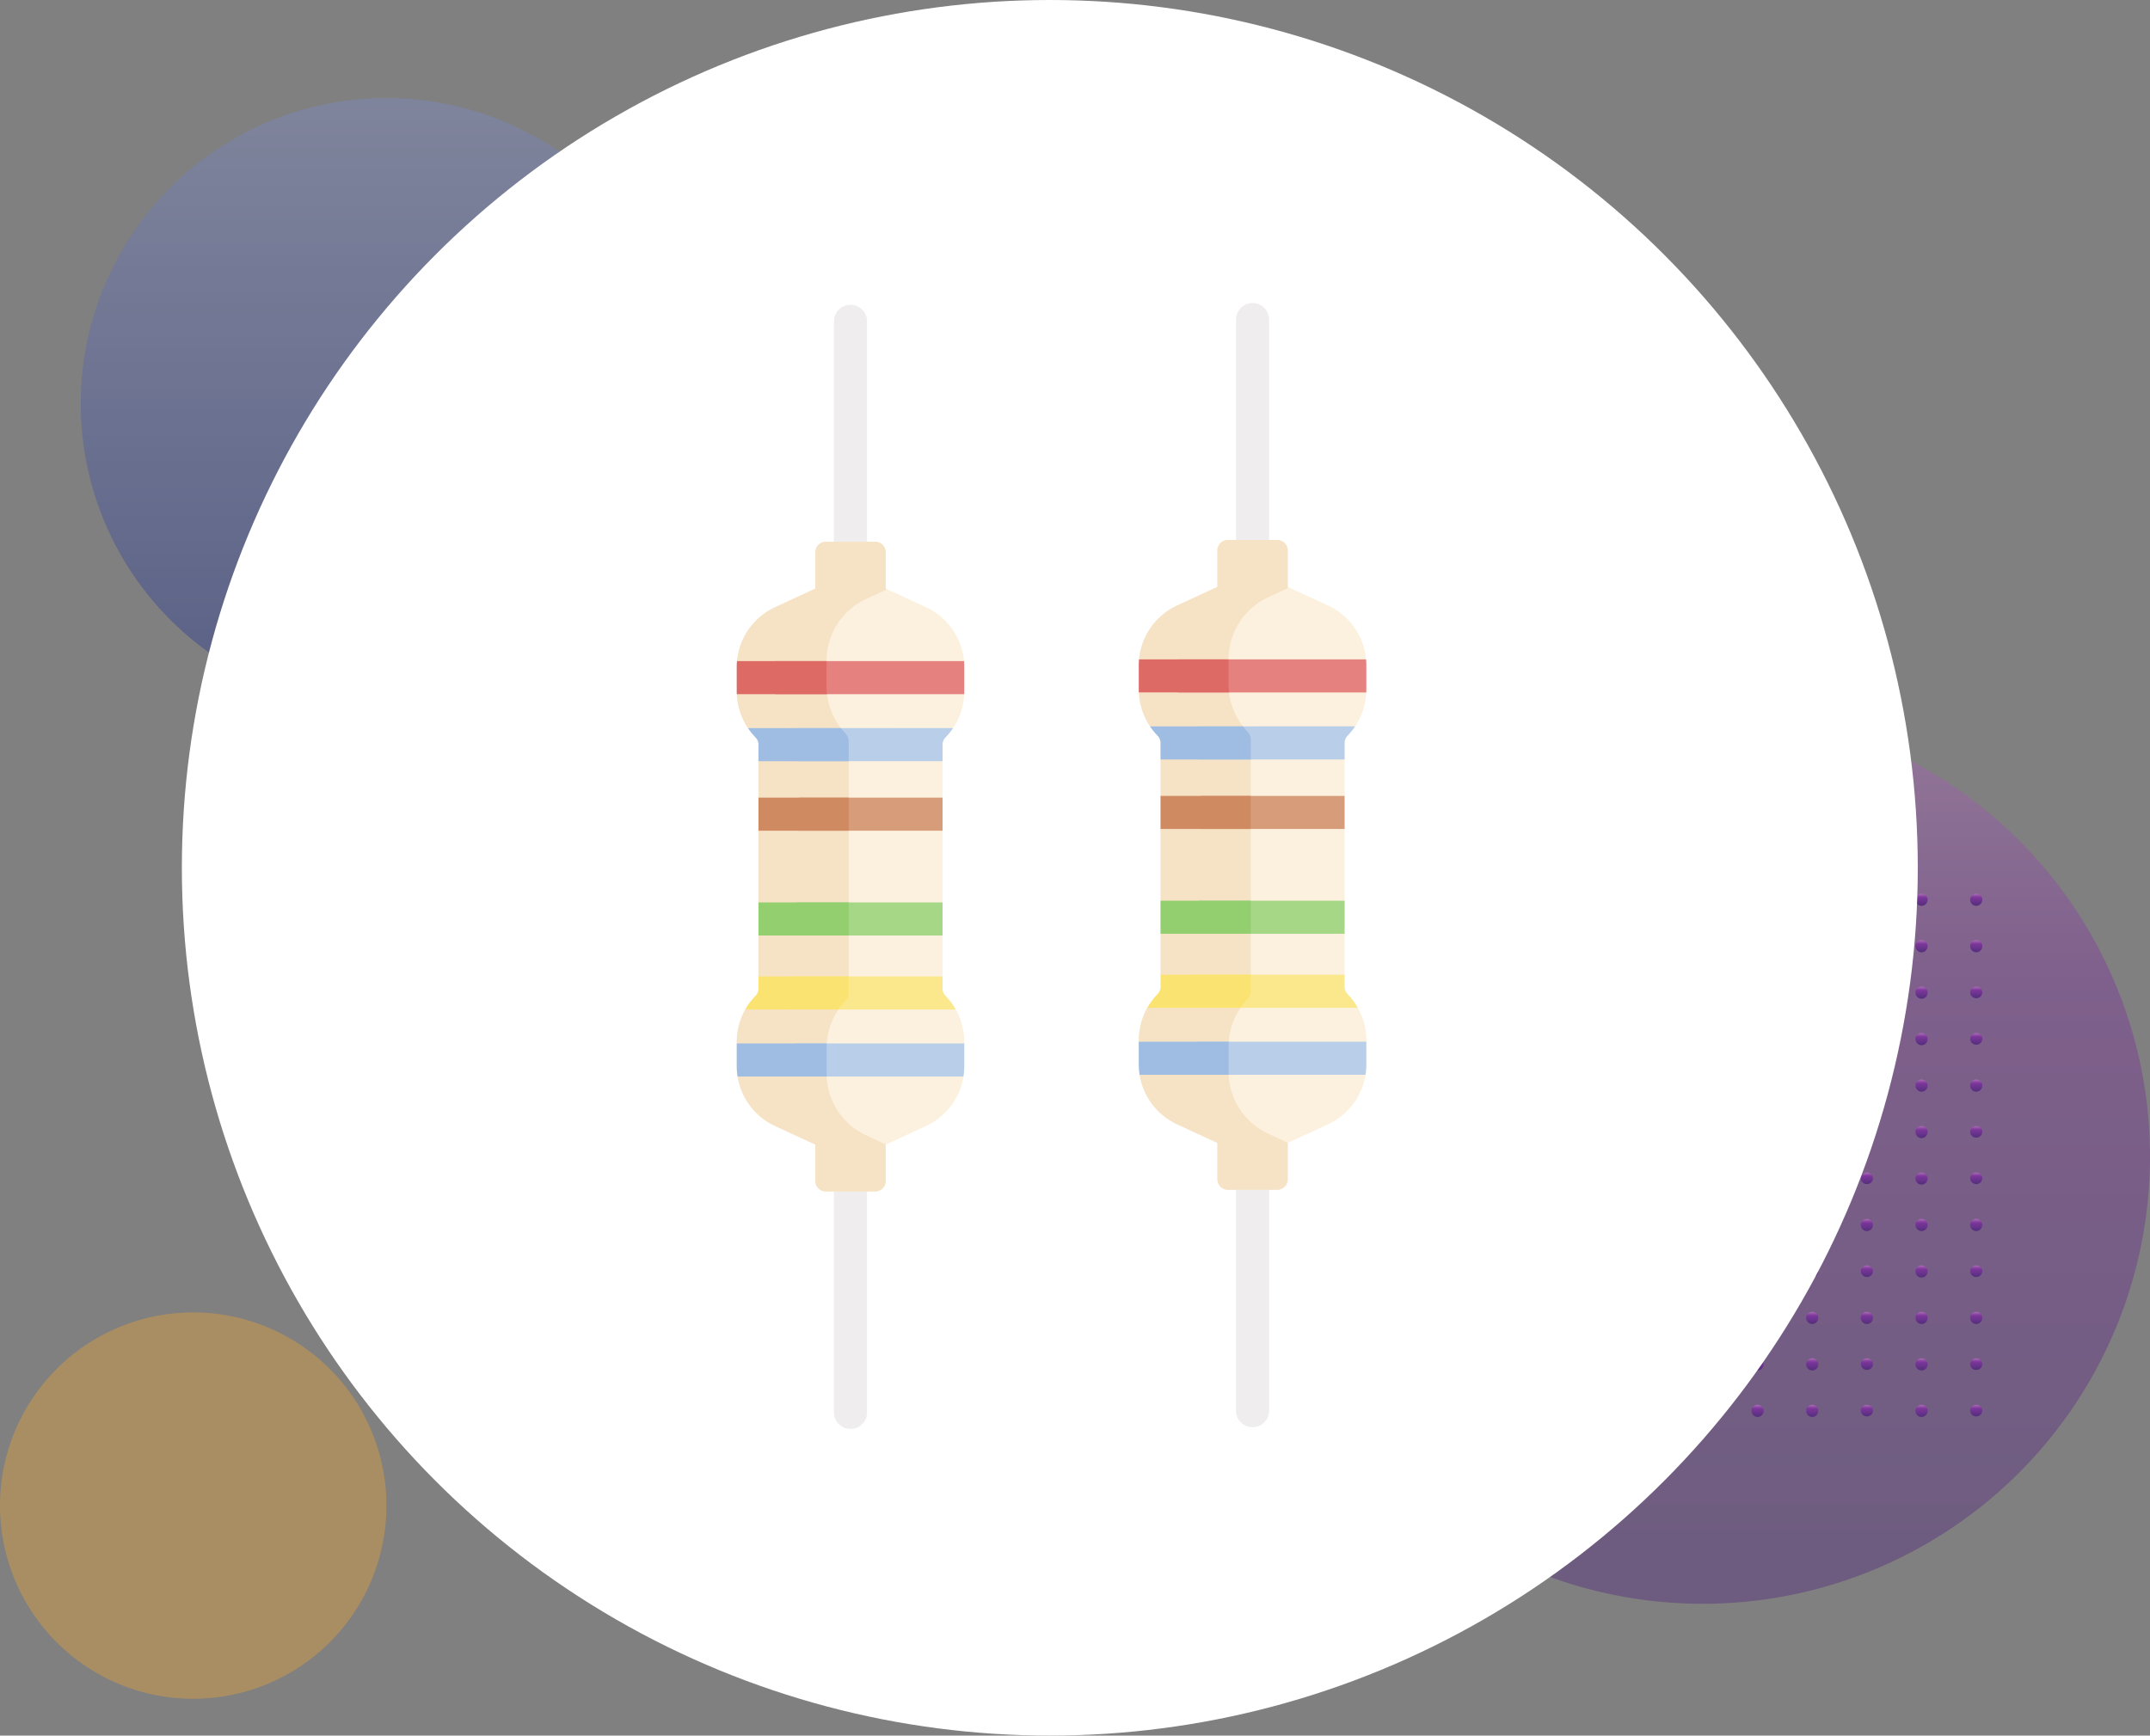 <svg xmlns="http://www.w3.org/2000/svg" xmlns:xlink="http://www.w3.org/1999/xlink" width="390.137" height="315" viewBox="0 0 390.137 315">
  <rect x="0" y="0" width="390.137" height="315" fill="#808080" stroke="none"/>
  <defs>
    <linearGradient id="linear-gradient" x1="0.5" x2="0.5" y2="1" gradientUnits="objectBoundingBox">
      <stop offset="0" stop-color="#7e89be"/>
      <stop offset="1" stop-color="#29398a"/>
    </linearGradient>
    <linearGradient id="linear-gradient-2" x1="0.5" x2="0.5" y2="1" gradientUnits="objectBoundingBox">
      <stop offset="0" stop-color="#ba68c8"/>
      <stop offset="0.19" stop-color="#9139af"/>
      <stop offset="0.31" stop-color="#7b1fa2"/>
      <stop offset="1" stop-color="#45147b"/>
    </linearGradient>
  </defs>
  <g id="Grupo_172822" data-name="Grupo 172822" transform="translate(-967 -2369.953)">
    <g id="Grupo_160686" data-name="Grupo 160686" transform="translate(953.655 2368.025)" opacity="0.76">
      <path id="Trazado_145969" data-name="Trazado 145969" d="M55.467,0a55.467,55.467,0,1,0,55.467,55.467A55.467,55.467,0,0,0,55.467,0Z" transform="translate(28.002 19.725)" opacity="0.6" fill="url(#linear-gradient)" style="mix-blend-mode: multiply;isolation: isolate"/>
      <path id="Trazado_145971" data-name="Trazado 145971" d="M35.061,0A35.061,35.061,0,1,0,70.122,35.061,35.061,35.061,0,0,0,35.061,0Z" transform="translate(13.345 240.125)" fill="#fda929" opacity="0.444" style="mix-blend-mode: multiply;isolation: isolate"/>
      <g id="Grupo_145732" data-name="Grupo 145732" transform="translate(241.134 130.658)">
        <path id="Trazado_145968" data-name="Trazado 145968" d="M81.174,0a81.174,81.174,0,1,0,81.174,81.174A81.174,81.174,0,0,0,81.174,0Z" transform="translate(0)" opacity="0.444" fill="url(#linear-gradient-2)" style="mix-blend-mode: multiply;isolation: isolate"/>
        <g id="Grupo_78276" data-name="Grupo 78276" transform="translate(30.515 33.469)">
          <g id="Grupo_53306" data-name="Grupo 53306" transform="translate(0)">
            <path id="Trazado_99200" data-name="Trazado 99200" d="M414.214,51.278a1.1,1.1,0,1,0,1.1-1.054A1.079,1.079,0,0,0,414.214,51.278Z" transform="translate(-315.012 -50.224)" fill="url(#linear-gradient-2)"/>
            <path id="Trazado_99201" data-name="Trazado 99201" d="M422.66,51.278a1.1,1.1,0,1,0,1.1-1.054A1.079,1.079,0,0,0,422.66,51.278Z" transform="translate(-333.378 -50.224)" fill="url(#linear-gradient-2)"/>
            <path id="Trazado_99202" data-name="Trazado 99202" d="M431.106,51.278a1.1,1.1,0,1,0,1.1-1.054A1.079,1.079,0,0,0,431.106,51.278Z" transform="translate(-351.744 -50.224)" fill="url(#linear-gradient-2)"/>
            <path id="Trazado_99203" data-name="Trazado 99203" d="M439.553,51.278a1.1,1.1,0,1,0,1.1-1.054A1.079,1.079,0,0,0,439.553,51.278Z" transform="translate(-370.112 -50.224)" fill="url(#linear-gradient-2)"/>
            <path id="Trazado_99204" data-name="Trazado 99204" d="M448,51.278a1.1,1.1,0,1,0,1.1-1.054A1.079,1.079,0,0,0,448,51.278Z" transform="translate(-388.478 -50.224)" fill="url(#linear-gradient-2)"/>
            <path id="Trazado_99205" data-name="Trazado 99205" d="M456.445,51.278a1.1,1.1,0,1,0,1.1-1.054A1.079,1.079,0,0,0,456.445,51.278Z" transform="translate(-406.843 -50.224)" fill="url(#linear-gradient-2)"/>
            <path id="Trazado_99206" data-name="Trazado 99206" d="M464.892,51.278a1.1,1.1,0,1,0,1.1-1.054A1.08,1.08,0,0,0,464.892,51.278Z" transform="translate(-425.212 -50.224)" fill="url(#linear-gradient-2)"/>
            <path id="Trazado_99207" data-name="Trazado 99207" d="M473.338,51.278a1.1,1.1,0,1,0,1.1-1.054A1.079,1.079,0,0,0,473.338,51.278Z" transform="translate(-443.578 -50.224)" fill="url(#linear-gradient-2)"/>
            <path id="Trazado_99208" data-name="Trazado 99208" d="M481.784,51.278a1.1,1.1,0,1,0,1.1-1.054A1.079,1.079,0,0,0,481.784,51.278Z" transform="translate(-461.943 -50.224)" fill="url(#linear-gradient-2)"/>
            <path id="Trazado_99209" data-name="Trazado 99209" d="M490.231,51.278a1.1,1.1,0,1,0,1.1-1.054A1.08,1.08,0,0,0,490.231,51.278Z" transform="translate(-480.311 -50.224)" fill="url(#linear-gradient-2)"/>
            <path id="Trazado_99210" data-name="Trazado 99210" d="M498.677,51.278a1.1,1.1,0,1,0,1.1-1.054A1.079,1.079,0,0,0,498.677,51.278Z" transform="translate(-498.677 -50.224)" fill="url(#linear-gradient-2)"/>
          </g>
          <g id="Grupo_53307" data-name="Grupo 53307" transform="translate(0 8.433)">
            <path id="Trazado_99211" data-name="Trazado 99211" d="M414.214,58.786a1.1,1.1,0,1,0,1.1-1.054A1.079,1.079,0,0,0,414.214,58.786Z" transform="translate(-315.012 -57.732)" fill="url(#linear-gradient-2)"/>
            <path id="Trazado_99212" data-name="Trazado 99212" d="M422.66,58.786a1.1,1.1,0,1,0,1.1-1.054A1.079,1.079,0,0,0,422.66,58.786Z" transform="translate(-333.378 -57.732)" fill="url(#linear-gradient-2)"/>
            <path id="Trazado_99213" data-name="Trazado 99213" d="M431.106,58.786a1.1,1.1,0,1,0,1.1-1.054A1.079,1.079,0,0,0,431.106,58.786Z" transform="translate(-351.744 -57.732)" fill="url(#linear-gradient-2)"/>
            <path id="Trazado_99214" data-name="Trazado 99214" d="M439.553,58.786a1.1,1.1,0,1,0,1.1-1.054A1.079,1.079,0,0,0,439.553,58.786Z" transform="translate(-370.112 -57.732)" fill="url(#linear-gradient-2)"/>
            <path id="Trazado_99215" data-name="Trazado 99215" d="M448,58.786a1.1,1.1,0,1,0,1.1-1.054A1.079,1.079,0,0,0,448,58.786Z" transform="translate(-388.478 -57.732)" fill="url(#linear-gradient-2)"/>
            <path id="Trazado_99216" data-name="Trazado 99216" d="M456.445,58.786a1.1,1.1,0,1,0,1.1-1.054A1.079,1.079,0,0,0,456.445,58.786Z" transform="translate(-406.843 -57.732)" fill="url(#linear-gradient-2)"/>
            <path id="Trazado_99217" data-name="Trazado 99217" d="M464.892,58.786a1.1,1.1,0,1,0,1.1-1.054A1.08,1.08,0,0,0,464.892,58.786Z" transform="translate(-425.212 -57.732)" fill="url(#linear-gradient-2)"/>
            <path id="Trazado_99218" data-name="Trazado 99218" d="M473.338,58.786a1.1,1.1,0,1,0,1.1-1.054A1.079,1.079,0,0,0,473.338,58.786Z" transform="translate(-443.578 -57.732)" fill="url(#linear-gradient-2)"/>
            <path id="Trazado_99219" data-name="Trazado 99219" d="M481.784,58.786a1.1,1.1,0,1,0,1.1-1.054A1.079,1.079,0,0,0,481.784,58.786Z" transform="translate(-461.943 -57.732)" fill="url(#linear-gradient-2)"/>
            <path id="Trazado_99220" data-name="Trazado 99220" d="M490.231,58.786a1.1,1.1,0,1,0,1.1-1.054A1.08,1.08,0,0,0,490.231,58.786Z" transform="translate(-480.311 -57.732)" fill="url(#linear-gradient-2)"/>
            <path id="Trazado_99221" data-name="Trazado 99221" d="M498.677,58.786a1.1,1.1,0,1,0,1.1-1.054A1.079,1.079,0,0,0,498.677,58.786Z" transform="translate(-498.677 -57.732)" fill="url(#linear-gradient-2)"/>
          </g>
          <g id="Grupo_53308" data-name="Grupo 53308" transform="translate(0 16.866)">
            <ellipse id="Elipse_3955" data-name="Elipse 3955" cx="1.102" cy="1.054" rx="1.102" ry="1.054" transform="translate(99.202)" fill="url(#linear-gradient-2)"/>
            <path id="Trazado_99222" data-name="Trazado 99222" d="M422.66,66.294a1.1,1.1,0,1,0,1.1-1.054A1.079,1.079,0,0,0,422.66,66.294Z" transform="translate(-333.378 -65.24)" fill="url(#linear-gradient-2)"/>
            <ellipse id="Elipse_3956" data-name="Elipse 3956" cx="1.102" cy="1.054" rx="1.102" ry="1.054" transform="translate(79.362)" fill="url(#linear-gradient-2)"/>
            <path id="Trazado_99223" data-name="Trazado 99223" d="M439.553,66.294a1.1,1.1,0,1,0,1.1-1.054A1.08,1.08,0,0,0,439.553,66.294Z" transform="translate(-370.112 -65.24)" fill="url(#linear-gradient-2)"/>
            <path id="Trazado_99224" data-name="Trazado 99224" d="M448,66.294a1.1,1.1,0,1,0,1.1-1.054A1.08,1.08,0,0,0,448,66.294Z" transform="translate(-388.478 -65.24)" fill="url(#linear-gradient-2)"/>
            <ellipse id="Elipse_3957" data-name="Elipse 3957" cx="1.102" cy="1.054" rx="1.102" ry="1.054" transform="translate(49.601)" fill="url(#linear-gradient-2)"/>
            <path id="Trazado_99225" data-name="Trazado 99225" d="M464.892,66.294a1.1,1.1,0,1,0,1.1-1.054A1.08,1.08,0,0,0,464.892,66.294Z" transform="translate(-425.212 -65.24)" fill="url(#linear-gradient-2)"/>
            <ellipse id="Elipse_3958" data-name="Elipse 3958" cx="1.102" cy="1.054" rx="1.102" ry="1.054" transform="translate(29.761)" fill="url(#linear-gradient-2)"/>
            <ellipse id="Elipse_3959" data-name="Elipse 3959" cx="1.102" cy="1.054" rx="1.102" ry="1.054" transform="translate(19.84)" fill="url(#linear-gradient-2)"/>
            <path id="Trazado_99226" data-name="Trazado 99226" d="M490.231,66.294a1.1,1.1,0,1,0,1.1-1.054A1.08,1.08,0,0,0,490.231,66.294Z" transform="translate(-480.311 -65.24)" fill="url(#linear-gradient-2)"/>
            <path id="Trazado_99227" data-name="Trazado 99227" d="M498.677,66.294a1.1,1.1,0,1,0,1.1-1.054A1.08,1.08,0,0,0,498.677,66.294Z" transform="translate(-498.677 -65.24)" fill="url(#linear-gradient-2)"/>
          </g>
          <g id="Grupo_53309" data-name="Grupo 53309" transform="translate(0 25.298)">
            <ellipse id="Elipse_3960" data-name="Elipse 3960" cx="1.102" cy="1.054" rx="1.102" ry="1.054" transform="translate(99.202 0)" fill="url(#linear-gradient-2)"/>
            <path id="Trazado_99228" data-name="Trazado 99228" d="M422.66,73.8a1.1,1.1,0,1,0,1.1-1.055A1.078,1.078,0,0,0,422.66,73.8Z" transform="translate(-333.378 -72.747)" fill="url(#linear-gradient-2)"/>
            <ellipse id="Elipse_3961" data-name="Elipse 3961" cx="1.102" cy="1.054" rx="1.102" ry="1.054" transform="translate(79.362 0)" fill="url(#linear-gradient-2)"/>
            <path id="Trazado_99229" data-name="Trazado 99229" d="M439.553,73.8a1.1,1.1,0,1,0,1.1-1.055A1.079,1.079,0,0,0,439.553,73.8Z" transform="translate(-370.112 -72.747)" fill="url(#linear-gradient-2)"/>
            <path id="Trazado_99230" data-name="Trazado 99230" d="M448,73.8a1.1,1.1,0,1,0,1.1-1.055A1.079,1.079,0,0,0,448,73.8Z" transform="translate(-388.478 -72.747)" fill="url(#linear-gradient-2)"/>
            <ellipse id="Elipse_3962" data-name="Elipse 3962" cx="1.102" cy="1.054" rx="1.102" ry="1.054" transform="translate(49.601 0)" fill="url(#linear-gradient-2)"/>
            <path id="Trazado_99231" data-name="Trazado 99231" d="M464.892,73.8a1.1,1.1,0,1,0,1.1-1.055A1.08,1.08,0,0,0,464.892,73.8Z" transform="translate(-425.212 -72.747)" fill="url(#linear-gradient-2)"/>
            <ellipse id="Elipse_3963" data-name="Elipse 3963" cx="1.102" cy="1.054" rx="1.102" ry="1.054" transform="translate(29.761 0)" fill="url(#linear-gradient-2)"/>
            <ellipse id="Elipse_3964" data-name="Elipse 3964" cx="1.102" cy="1.054" rx="1.102" ry="1.054" transform="translate(19.84 0)" fill="url(#linear-gradient-2)"/>
            <path id="Trazado_99232" data-name="Trazado 99232" d="M490.231,73.8a1.1,1.1,0,1,0,1.1-1.055A1.079,1.079,0,0,0,490.231,73.8Z" transform="translate(-480.311 -72.747)" fill="url(#linear-gradient-2)"/>
            <path id="Trazado_99233" data-name="Trazado 99233" d="M498.677,73.8a1.1,1.1,0,1,0,1.1-1.055A1.079,1.079,0,0,0,498.677,73.8Z" transform="translate(-498.677 -72.747)" fill="url(#linear-gradient-2)"/>
          </g>
          <g id="Grupo_53310" data-name="Grupo 53310" transform="translate(0 33.731)">
            <path id="Trazado_99234" data-name="Trazado 99234" d="M414.214,81.31a1.1,1.1,0,1,0,1.1-1.055A1.079,1.079,0,0,0,414.214,81.31Z" transform="translate(-315.012 -80.255)" fill="url(#linear-gradient-2)"/>
            <path id="Trazado_99235" data-name="Trazado 99235" d="M422.66,81.31a1.1,1.1,0,1,0,1.1-1.055A1.078,1.078,0,0,0,422.66,81.31Z" transform="translate(-333.378 -80.255)" fill="url(#linear-gradient-2)"/>
            <path id="Trazado_99236" data-name="Trazado 99236" d="M431.106,81.31a1.1,1.1,0,1,0,1.1-1.055A1.078,1.078,0,0,0,431.106,81.31Z" transform="translate(-351.744 -80.255)" fill="url(#linear-gradient-2)"/>
            <path id="Trazado_99237" data-name="Trazado 99237" d="M439.553,81.31a1.1,1.1,0,1,0,1.1-1.055A1.079,1.079,0,0,0,439.553,81.31Z" transform="translate(-370.112 -80.255)" fill="url(#linear-gradient-2)"/>
            <path id="Trazado_99238" data-name="Trazado 99238" d="M448,81.31a1.1,1.1,0,1,0,1.1-1.055A1.079,1.079,0,0,0,448,81.31Z" transform="translate(-388.478 -80.255)" fill="url(#linear-gradient-2)"/>
            <path id="Trazado_99239" data-name="Trazado 99239" d="M456.445,81.31a1.1,1.1,0,1,0,1.1-1.055A1.078,1.078,0,0,0,456.445,81.31Z" transform="translate(-406.843 -80.255)" fill="url(#linear-gradient-2)"/>
            <path id="Trazado_99240" data-name="Trazado 99240" d="M464.892,81.31a1.1,1.1,0,1,0,1.1-1.055A1.079,1.079,0,0,0,464.892,81.31Z" transform="translate(-425.212 -80.255)" fill="url(#linear-gradient-2)"/>
            <path id="Trazado_99241" data-name="Trazado 99241" d="M473.338,81.31a1.1,1.1,0,1,0,1.1-1.055A1.078,1.078,0,0,0,473.338,81.31Z" transform="translate(-443.578 -80.255)" fill="url(#linear-gradient-2)"/>
            <path id="Trazado_99242" data-name="Trazado 99242" d="M481.784,81.31a1.1,1.1,0,1,0,1.1-1.055A1.079,1.079,0,0,0,481.784,81.31Z" transform="translate(-461.943 -80.255)" fill="url(#linear-gradient-2)"/>
            <path id="Trazado_99243" data-name="Trazado 99243" d="M490.231,81.31a1.1,1.1,0,1,0,1.1-1.055A1.079,1.079,0,0,0,490.231,81.31Z" transform="translate(-480.311 -80.255)" fill="url(#linear-gradient-2)"/>
            <path id="Trazado_99244" data-name="Trazado 99244" d="M498.677,81.31a1.1,1.1,0,1,0,1.1-1.055A1.079,1.079,0,0,0,498.677,81.31Z" transform="translate(-498.677 -80.255)" fill="url(#linear-gradient-2)"/>
          </g>
          <g id="Grupo_53311" data-name="Grupo 53311" transform="translate(0 42.164)">
            <ellipse id="Elipse_3965" data-name="Elipse 3965" cx="1.102" cy="1.054" rx="1.102" ry="1.054" transform="translate(99.202 0)" fill="url(#linear-gradient-2)"/>
            <path id="Trazado_99245" data-name="Trazado 99245" d="M422.66,88.818a1.1,1.1,0,1,0,1.1-1.055A1.078,1.078,0,0,0,422.66,88.818Z" transform="translate(-333.378 -87.763)" fill="url(#linear-gradient-2)"/>
            <ellipse id="Elipse_3966" data-name="Elipse 3966" cx="1.102" cy="1.054" rx="1.102" ry="1.054" transform="translate(79.362 0)" fill="url(#linear-gradient-2)"/>
            <path id="Trazado_99246" data-name="Trazado 99246" d="M439.553,88.818a1.1,1.1,0,1,0,1.1-1.055A1.079,1.079,0,0,0,439.553,88.818Z" transform="translate(-370.112 -87.763)" fill="url(#linear-gradient-2)"/>
            <path id="Trazado_99247" data-name="Trazado 99247" d="M448,88.818a1.1,1.1,0,1,0,1.1-1.055A1.079,1.079,0,0,0,448,88.818Z" transform="translate(-388.478 -87.763)" fill="url(#linear-gradient-2)"/>
            <ellipse id="Elipse_3967" data-name="Elipse 3967" cx="1.102" cy="1.054" rx="1.102" ry="1.054" transform="translate(49.601 0)" fill="url(#linear-gradient-2)"/>
            <path id="Trazado_99248" data-name="Trazado 99248" d="M464.892,88.818a1.1,1.1,0,1,0,1.1-1.055A1.08,1.08,0,0,0,464.892,88.818Z" transform="translate(-425.212 -87.763)" fill="url(#linear-gradient-2)"/>
            <ellipse id="Elipse_3968" data-name="Elipse 3968" cx="1.102" cy="1.054" rx="1.102" ry="1.054" transform="translate(29.761 0)" fill="url(#linear-gradient-2)"/>
            <ellipse id="Elipse_3969" data-name="Elipse 3969" cx="1.102" cy="1.054" rx="1.102" ry="1.054" transform="translate(19.84 0)" fill="url(#linear-gradient-2)"/>
            <path id="Trazado_99249" data-name="Trazado 99249" d="M490.231,88.818a1.1,1.1,0,1,0,1.1-1.055A1.079,1.079,0,0,0,490.231,88.818Z" transform="translate(-480.311 -87.763)" fill="url(#linear-gradient-2)"/>
            <path id="Trazado_99250" data-name="Trazado 99250" d="M498.677,88.818a1.1,1.1,0,1,0,1.1-1.055A1.079,1.079,0,0,0,498.677,88.818Z" transform="translate(-498.677 -87.763)" fill="url(#linear-gradient-2)"/>
          </g>
          <g id="Grupo_53312" data-name="Grupo 53312" transform="translate(0 50.597)">
            <ellipse id="Elipse_3970" data-name="Elipse 3970" cx="1.102" cy="1.054" rx="1.102" ry="1.054" transform="translate(99.202)" fill="url(#linear-gradient-2)"/>
            <path id="Trazado_99251" data-name="Trazado 99251" d="M422.66,96.325a1.1,1.1,0,1,0,1.1-1.054A1.079,1.079,0,0,0,422.66,96.325Z" transform="translate(-333.378 -95.271)" fill="url(#linear-gradient-2)"/>
            <ellipse id="Elipse_3971" data-name="Elipse 3971" cx="1.102" cy="1.054" rx="1.102" ry="1.054" transform="translate(79.362)" fill="url(#linear-gradient-2)"/>
            <path id="Trazado_99252" data-name="Trazado 99252" d="M439.553,96.325a1.1,1.1,0,1,0,1.1-1.054A1.079,1.079,0,0,0,439.553,96.325Z" transform="translate(-370.112 -95.271)" fill="url(#linear-gradient-2)"/>
            <path id="Trazado_99253" data-name="Trazado 99253" d="M448,96.325a1.1,1.1,0,1,0,1.1-1.054A1.079,1.079,0,0,0,448,96.325Z" transform="translate(-388.478 -95.271)" fill="url(#linear-gradient-2)"/>
            <ellipse id="Elipse_3972" data-name="Elipse 3972" cx="1.102" cy="1.054" rx="1.102" ry="1.054" transform="translate(49.601)" fill="url(#linear-gradient-2)"/>
            <path id="Trazado_99254" data-name="Trazado 99254" d="M464.892,96.325a1.1,1.1,0,1,0,1.1-1.054A1.08,1.08,0,0,0,464.892,96.325Z" transform="translate(-425.212 -95.271)" fill="url(#linear-gradient-2)"/>
            <ellipse id="Elipse_3973" data-name="Elipse 3973" cx="1.102" cy="1.054" rx="1.102" ry="1.054" transform="translate(29.761)" fill="url(#linear-gradient-2)"/>
            <ellipse id="Elipse_3974" data-name="Elipse 3974" cx="1.102" cy="1.054" rx="1.102" ry="1.054" transform="translate(19.84)" fill="url(#linear-gradient-2)"/>
            <path id="Trazado_99255" data-name="Trazado 99255" d="M490.231,96.325a1.1,1.1,0,1,0,1.1-1.054A1.08,1.08,0,0,0,490.231,96.325Z" transform="translate(-480.311 -95.271)" fill="url(#linear-gradient-2)"/>
            <path id="Trazado_99256" data-name="Trazado 99256" d="M498.677,96.325a1.1,1.1,0,1,0,1.1-1.054A1.079,1.079,0,0,0,498.677,96.325Z" transform="translate(-498.677 -95.271)" fill="url(#linear-gradient-2)"/>
          </g>
          <g id="Grupo_53313" data-name="Grupo 53313" transform="translate(0 59.03)">
            <path id="Trazado_99257" data-name="Trazado 99257" d="M414.214,103.833a1.1,1.1,0,1,0,1.1-1.054A1.079,1.079,0,0,0,414.214,103.833Z" transform="translate(-315.012 -102.779)" fill="url(#linear-gradient-2)"/>
            <path id="Trazado_99258" data-name="Trazado 99258" d="M422.66,103.833a1.1,1.1,0,1,0,1.1-1.054A1.079,1.079,0,0,0,422.66,103.833Z" transform="translate(-333.378 -102.779)" fill="url(#linear-gradient-2)"/>
            <path id="Trazado_99259" data-name="Trazado 99259" d="M431.106,103.833a1.1,1.1,0,1,0,1.1-1.054A1.079,1.079,0,0,0,431.106,103.833Z" transform="translate(-351.744 -102.779)" fill="url(#linear-gradient-2)"/>
            <path id="Trazado_99260" data-name="Trazado 99260" d="M439.553,103.833a1.1,1.1,0,1,0,1.1-1.054A1.079,1.079,0,0,0,439.553,103.833Z" transform="translate(-370.112 -102.779)" fill="url(#linear-gradient-2)"/>
            <path id="Trazado_99261" data-name="Trazado 99261" d="M448,103.833a1.1,1.1,0,1,0,1.1-1.054A1.079,1.079,0,0,0,448,103.833Z" transform="translate(-388.478 -102.779)" fill="url(#linear-gradient-2)"/>
            <path id="Trazado_99262" data-name="Trazado 99262" d="M456.445,103.833a1.1,1.1,0,1,0,1.1-1.054A1.079,1.079,0,0,0,456.445,103.833Z" transform="translate(-406.843 -102.779)" fill="url(#linear-gradient-2)"/>
            <path id="Trazado_99263" data-name="Trazado 99263" d="M464.892,103.833a1.1,1.1,0,1,0,1.1-1.054A1.08,1.08,0,0,0,464.892,103.833Z" transform="translate(-425.212 -102.779)" fill="url(#linear-gradient-2)"/>
            <path id="Trazado_99264" data-name="Trazado 99264" d="M473.338,103.833a1.1,1.1,0,1,0,1.1-1.054A1.079,1.079,0,0,0,473.338,103.833Z" transform="translate(-443.578 -102.779)" fill="url(#linear-gradient-2)"/>
            <path id="Trazado_99265" data-name="Trazado 99265" d="M481.784,103.833a1.1,1.1,0,1,0,1.1-1.054A1.079,1.079,0,0,0,481.784,103.833Z" transform="translate(-461.943 -102.779)" fill="url(#linear-gradient-2)"/>
            <path id="Trazado_99266" data-name="Trazado 99266" d="M490.231,103.833a1.1,1.1,0,1,0,1.1-1.054A1.08,1.08,0,0,0,490.231,103.833Z" transform="translate(-480.311 -102.779)" fill="url(#linear-gradient-2)"/>
            <path id="Trazado_99267" data-name="Trazado 99267" d="M498.677,103.833a1.1,1.1,0,1,0,1.1-1.054A1.079,1.079,0,0,0,498.677,103.833Z" transform="translate(-498.677 -102.779)" fill="url(#linear-gradient-2)"/>
          </g>
          <g id="Grupo_53314" data-name="Grupo 53314" transform="translate(0 67.463)">
            <ellipse id="Elipse_3975" data-name="Elipse 3975" cx="1.102" cy="1.054" rx="1.102" ry="1.054" transform="translate(99.202)" fill="url(#linear-gradient-2)"/>
            <path id="Trazado_99268" data-name="Trazado 99268" d="M422.66,111.341a1.1,1.1,0,1,0,1.1-1.054A1.079,1.079,0,0,0,422.66,111.341Z" transform="translate(-333.378 -110.287)" fill="url(#linear-gradient-2)"/>
            <ellipse id="Elipse_3976" data-name="Elipse 3976" cx="1.102" cy="1.054" rx="1.102" ry="1.054" transform="translate(79.362)" fill="url(#linear-gradient-2)"/>
            <path id="Trazado_99269" data-name="Trazado 99269" d="M439.553,111.341a1.1,1.1,0,1,0,1.1-1.054A1.08,1.08,0,0,0,439.553,111.341Z" transform="translate(-370.112 -110.287)" fill="url(#linear-gradient-2)"/>
            <path id="Trazado_99270" data-name="Trazado 99270" d="M448,111.341a1.1,1.1,0,1,0,1.1-1.054A1.08,1.08,0,0,0,448,111.341Z" transform="translate(-388.478 -110.287)" fill="url(#linear-gradient-2)"/>
            <ellipse id="Elipse_3977" data-name="Elipse 3977" cx="1.102" cy="1.054" rx="1.102" ry="1.054" transform="translate(49.601)" fill="url(#linear-gradient-2)"/>
            <path id="Trazado_99271" data-name="Trazado 99271" d="M464.892,111.341a1.1,1.1,0,1,0,1.1-1.054A1.08,1.08,0,0,0,464.892,111.341Z" transform="translate(-425.212 -110.287)" fill="url(#linear-gradient-2)"/>
            <ellipse id="Elipse_3978" data-name="Elipse 3978" cx="1.102" cy="1.054" rx="1.102" ry="1.054" transform="translate(29.761)" fill="url(#linear-gradient-2)"/>
            <ellipse id="Elipse_3979" data-name="Elipse 3979" cx="1.102" cy="1.054" rx="1.102" ry="1.054" transform="translate(19.84)" fill="url(#linear-gradient-2)"/>
            <path id="Trazado_99272" data-name="Trazado 99272" d="M490.231,111.341a1.1,1.1,0,1,0,1.1-1.054A1.08,1.08,0,0,0,490.231,111.341Z" transform="translate(-480.311 -110.287)" fill="url(#linear-gradient-2)"/>
            <path id="Trazado_99273" data-name="Trazado 99273" d="M498.677,111.341a1.1,1.1,0,1,0,1.1-1.054A1.08,1.08,0,0,0,498.677,111.341Z" transform="translate(-498.677 -110.287)" fill="url(#linear-gradient-2)"/>
          </g>
          <g id="Grupo_53315" data-name="Grupo 53315" transform="translate(0 75.895)">
            <path id="Trazado_99274" data-name="Trazado 99274" d="M414.214,118.849a1.1,1.1,0,1,0,1.1-1.055A1.08,1.08,0,0,0,414.214,118.849Z" transform="translate(-315.012 -117.794)" fill="url(#linear-gradient-2)"/>
            <path id="Trazado_99275" data-name="Trazado 99275" d="M422.66,118.849a1.1,1.1,0,1,0,1.1-1.055A1.079,1.079,0,0,0,422.66,118.849Z" transform="translate(-333.378 -117.794)" fill="url(#linear-gradient-2)"/>
            <path id="Trazado_99276" data-name="Trazado 99276" d="M431.106,118.849a1.1,1.1,0,1,0,1.1-1.055A1.079,1.079,0,0,0,431.106,118.849Z" transform="translate(-351.744 -117.794)" fill="url(#linear-gradient-2)"/>
            <path id="Trazado_99277" data-name="Trazado 99277" d="M439.553,118.849a1.1,1.1,0,1,0,1.1-1.055A1.08,1.08,0,0,0,439.553,118.849Z" transform="translate(-370.112 -117.794)" fill="url(#linear-gradient-2)"/>
            <path id="Trazado_99278" data-name="Trazado 99278" d="M448,118.849a1.1,1.1,0,1,0,1.1-1.055A1.08,1.08,0,0,0,448,118.849Z" transform="translate(-388.478 -117.794)" fill="url(#linear-gradient-2)"/>
            <path id="Trazado_99279" data-name="Trazado 99279" d="M456.445,118.849a1.1,1.1,0,1,0,1.1-1.055A1.079,1.079,0,0,0,456.445,118.849Z" transform="translate(-406.843 -117.794)" fill="url(#linear-gradient-2)"/>
            <path id="Trazado_99280" data-name="Trazado 99280" d="M464.892,118.849a1.1,1.1,0,1,0,1.1-1.055A1.08,1.08,0,0,0,464.892,118.849Z" transform="translate(-425.212 -117.794)" fill="url(#linear-gradient-2)"/>
            <path id="Trazado_99281" data-name="Trazado 99281" d="M473.338,118.849a1.1,1.1,0,1,0,1.1-1.055A1.079,1.079,0,0,0,473.338,118.849Z" transform="translate(-443.578 -117.794)" fill="url(#linear-gradient-2)"/>
            <path id="Trazado_99282" data-name="Trazado 99282" d="M481.784,118.849a1.1,1.1,0,1,0,1.1-1.055A1.08,1.08,0,0,0,481.784,118.849Z" transform="translate(-461.943 -117.794)" fill="url(#linear-gradient-2)"/>
            <path id="Trazado_99283" data-name="Trazado 99283" d="M490.231,118.849a1.1,1.1,0,1,0,1.1-1.055A1.08,1.08,0,0,0,490.231,118.849Z" transform="translate(-480.311 -117.794)" fill="url(#linear-gradient-2)"/>
            <path id="Trazado_99284" data-name="Trazado 99284" d="M498.677,118.849a1.1,1.1,0,1,0,1.1-1.055A1.08,1.08,0,0,0,498.677,118.849Z" transform="translate(-498.677 -117.794)" fill="url(#linear-gradient-2)"/>
          </g>
          <g id="Grupo_53316" data-name="Grupo 53316" transform="translate(0 84.328)">
            <ellipse id="Elipse_3980" data-name="Elipse 3980" cx="1.102" cy="1.054" rx="1.102" ry="1.054" transform="translate(99.202 0)" fill="url(#linear-gradient-2)"/>
            <path id="Trazado_99285" data-name="Trazado 99285" d="M422.66,126.357a1.1,1.1,0,1,0,1.1-1.055A1.078,1.078,0,0,0,422.66,126.357Z" transform="translate(-333.378 -125.302)" fill="url(#linear-gradient-2)"/>
            <ellipse id="Elipse_3981" data-name="Elipse 3981" cx="1.102" cy="1.054" rx="1.102" ry="1.054" transform="translate(79.362 0)" fill="url(#linear-gradient-2)"/>
            <path id="Trazado_99286" data-name="Trazado 99286" d="M439.553,126.357a1.1,1.1,0,1,0,1.1-1.055A1.079,1.079,0,0,0,439.553,126.357Z" transform="translate(-370.112 -125.302)" fill="url(#linear-gradient-2)"/>
            <path id="Trazado_99287" data-name="Trazado 99287" d="M448,126.357a1.1,1.1,0,1,0,1.1-1.055A1.079,1.079,0,0,0,448,126.357Z" transform="translate(-388.478 -125.302)" fill="url(#linear-gradient-2)"/>
            <ellipse id="Elipse_3982" data-name="Elipse 3982" cx="1.102" cy="1.054" rx="1.102" ry="1.054" transform="translate(49.601 0)" fill="url(#linear-gradient-2)"/>
            <path id="Trazado_99288" data-name="Trazado 99288" d="M464.892,126.357a1.1,1.1,0,1,0,1.1-1.055A1.08,1.08,0,0,0,464.892,126.357Z" transform="translate(-425.212 -125.302)" fill="url(#linear-gradient-2)"/>
            <ellipse id="Elipse_3983" data-name="Elipse 3983" cx="1.102" cy="1.054" rx="1.102" ry="1.054" transform="translate(29.761 0)" fill="url(#linear-gradient-2)"/>
            <ellipse id="Elipse_3984" data-name="Elipse 3984" cx="1.102" cy="1.054" rx="1.102" ry="1.054" transform="translate(19.84 0)" fill="url(#linear-gradient-2)"/>
            <path id="Trazado_99289" data-name="Trazado 99289" d="M490.231,126.357a1.1,1.1,0,1,0,1.1-1.055A1.079,1.079,0,0,0,490.231,126.357Z" transform="translate(-480.311 -125.302)" fill="url(#linear-gradient-2)"/>
            <path id="Trazado_99290" data-name="Trazado 99290" d="M498.677,126.357a1.1,1.1,0,1,0,1.1-1.055A1.079,1.079,0,0,0,498.677,126.357Z" transform="translate(-498.677 -125.302)" fill="url(#linear-gradient-2)"/>
          </g>
          <g id="Grupo_53317" data-name="Grupo 53317" transform="translate(0 92.761)">
            <ellipse id="Elipse_3985" data-name="Elipse 3985" cx="1.102" cy="1.054" rx="1.102" ry="1.054" transform="translate(99.202 0)" fill="url(#linear-gradient-2)"/>
            <path id="Trazado_99291" data-name="Trazado 99291" d="M422.66,133.865a1.1,1.1,0,1,0,1.1-1.055A1.078,1.078,0,0,0,422.66,133.865Z" transform="translate(-333.378 -132.81)" fill="url(#linear-gradient-2)"/>
            <ellipse id="Elipse_3986" data-name="Elipse 3986" cx="1.102" cy="1.054" rx="1.102" ry="1.054" transform="translate(79.362 0)" fill="url(#linear-gradient-2)"/>
            <path id="Trazado_99292" data-name="Trazado 99292" d="M439.553,133.865a1.1,1.1,0,1,0,1.1-1.055A1.079,1.079,0,0,0,439.553,133.865Z" transform="translate(-370.112 -132.81)" fill="url(#linear-gradient-2)"/>
            <path id="Trazado_99293" data-name="Trazado 99293" d="M448,133.865a1.1,1.1,0,1,0,1.1-1.055A1.079,1.079,0,0,0,448,133.865Z" transform="translate(-388.478 -132.81)" fill="url(#linear-gradient-2)"/>
            <ellipse id="Elipse_3987" data-name="Elipse 3987" cx="1.102" cy="1.054" rx="1.102" ry="1.054" transform="translate(49.601 0)" fill="url(#linear-gradient-2)"/>
            <path id="Trazado_99294" data-name="Trazado 99294" d="M464.892,133.865a1.1,1.1,0,1,0,1.1-1.055A1.079,1.079,0,0,0,464.892,133.865Z" transform="translate(-425.212 -132.81)" fill="url(#linear-gradient-2)"/>
            <ellipse id="Elipse_3988" data-name="Elipse 3988" cx="1.102" cy="1.054" rx="1.102" ry="1.054" transform="translate(29.761 0)" fill="url(#linear-gradient-2)"/>
            <ellipse id="Elipse_3989" data-name="Elipse 3989" cx="1.102" cy="1.054" rx="1.102" ry="1.054" transform="translate(19.84 0)" fill="url(#linear-gradient-2)"/>
            <path id="Trazado_99295" data-name="Trazado 99295" d="M490.231,133.865a1.1,1.1,0,1,0,1.1-1.055A1.079,1.079,0,0,0,490.231,133.865Z" transform="translate(-480.311 -132.81)" fill="url(#linear-gradient-2)"/>
            <path id="Trazado_99296" data-name="Trazado 99296" d="M498.677,133.865a1.1,1.1,0,1,0,1.1-1.055A1.079,1.079,0,0,0,498.677,133.865Z" transform="translate(-498.677 -132.81)" fill="url(#linear-gradient-2)"/>
          </g>
        </g>
      </g>
    </g>
    <circle id="Elipse_7035" data-name="Elipse 7035" cx="157.5" cy="157.5" r="157.5" transform="translate(1000 2369.953)" fill="#fff"/>
    <g id="Grupo_160687" data-name="Grupo 160687" transform="translate(1100.683 2424.96)">
      <g id="Grupo_158664" data-name="Grupo 158664" transform="translate(72.957)">
        <g id="Grupo_158662" data-name="Grupo 158662" transform="translate(17.649 116.592)">
          <g id="Grupo_158661" data-name="Grupo 158661">
            <path id="Trazado_267211" data-name="Trazado 267211" d="M342.888,379.572a3,3,0,0,1-3-3V295.138a3,3,0,0,1,6,0v81.435A3,3,0,0,1,342.888,379.572Z" transform="translate(-339.888 -292.138)" fill="#efedee"/>
          </g>
        </g>
        <g id="Grupo_158663" data-name="Grupo 158663" transform="translate(17.649)">
          <path id="Trazado_267212" data-name="Trazado 267212" d="M342.888,71.066a3,3,0,0,1-3-3V3a3,3,0,1,1,6,0V68.067A3,3,0,0,1,342.888,71.066Z" transform="translate(-339.888)" fill="#efedee"/>
        </g>
        <path id="Trazado_267213" data-name="Trazado 267213" d="M348.44,198.817v-.276a11.985,11.985,0,0,0-1.545-5.887l-.611-.315-3.409-.788-.362-3.26,1.988-1.636v-7.433l-1.912-1.465v-2.984l1.912-1.551V160.2l-1.056-.91v-4.231l1.056-.859v-6.616l-1.085-.937-.822-1.6,1.066-2.31,2.745-1.155a11.964,11.964,0,0,0,2.023-6.16l-1.722-1.268.234-3.411,1.452-1.321a11.971,11.971,0,0,0-6.918-9.791l-7.3-3.36v-6.6a1.912,1.912,0,0,0-1.912-1.912h-8.943a1.909,1.909,0,0,0-1.908,1.912v6.6l-5.047,2.323-1.4,12.315,4.635,16.675-4.828,39.909,1.527,27.321,5.116,2.355v6.6a1.908,1.908,0,0,0,1.908,1.912h8.943a1.912,1.912,0,0,0,1.912-1.912v-6.6l7.3-3.36a11.972,11.972,0,0,0,6.813-8.991l-.571-.459-.807-.958.185-2.942Z" transform="translate(-307.146 -64.754)" fill="#fcf1de"/>
        <path id="Trazado_267214" data-name="Trazado 267214" d="M311.969,204.223v-4.532a12.462,12.462,0,0,1,3.194-8.345l.33-.364a1.949,1.949,0,0,0,.5-1.3V143.961a1.947,1.947,0,0,0-.5-1.3l-.33-.364a12.462,12.462,0,0,1-3.194-8.345v-4.532a12.381,12.381,0,0,1,7.105-11.237l3.869-1.8-.244-.113v-6.6a1.912,1.912,0,0,0-1.912-1.912h-8.943a1.909,1.909,0,0,0-1.908,1.912v6.6l-7.3,3.36a11.973,11.973,0,0,0-6.918,9.789l1.026.477-.063,4.167-1,1.358a11.972,11.972,0,0,0,2.029,6.163l3.3,1.041c.048.016.937,3.407.937,3.407l-1.647,1.13-.689.42V154.2l.76.9s-.083,4.272,0,4.189-.76.912-.76.912v13.024l.842.785v4.651l-.842.564v7.433l1.56.852s-.2,4.071-.214,4.018-3.036.768-3.036.768l-.709.362a11.979,11.979,0,0,0-1.546,5.887v.276s1.238,1.11,1.2,1.083,0,4.02,0,4.02l-1.044.9a11.973,11.973,0,0,0,6.814,8.991l7.3,3.36v6.6a1.908,1.908,0,0,0,1.908,1.912h8.943a1.912,1.912,0,0,0,1.912-1.912v-6.6l.02-.01-3.645-1.7a12.379,12.379,0,0,1-7.106-11.237Z" transform="translate(-295.668 -64.754)" fill="#f6e2c4"/>
        <path id="Trazado_267215" data-name="Trazado 267215" d="M322.517,335.916v6h30.424a11.949,11.949,0,0,0,.154-1.888v-4.112Z" transform="translate(-311.801 -201.853)" fill="#b8cee9"/>
        <path id="Trazado_267216" data-name="Trazado 267216" d="M312,335.916H295.668v4.112a11.993,11.993,0,0,0,.154,1.888H311.99c-.01-.2-.022-.4-.022-.595v-4.532C311.969,336.5,311.982,336.206,312,335.916Z" transform="translate(-295.668 -201.853)" fill="#9fbce2"/>
        <path id="Trazado_267217" data-name="Trazado 267217" d="M318.953,305.441v6h30.456a11.97,11.97,0,0,0-1.586-2.193l-.32-.352a1.855,1.855,0,0,1-.488-1.256v-2.2Z" transform="translate(-309.66 -183.54)" fill="#fbe88c"/>
        <path id="Trazado_267218" data-name="Trazado 267218" d="M317.82,309.768a1.948,1.948,0,0,0,.5-1.3v-3.03H301.939v2.2a1.873,1.873,0,0,1-.488,1.256l-.324.352a11.969,11.969,0,0,0-1.586,2.193h16.921a12.362,12.362,0,0,1,1.028-1.309Z" transform="translate(-297.995 -183.54)" fill="#fbe372"/>
        <path id="Trazado_267219" data-name="Trazado 267219" d="M323.065,271.784h26.42v6h-26.42Z" transform="translate(-312.13 -163.316)" fill="#a6d786"/>
        <path id="Trazado_267220" data-name="Trazado 267220" d="M305.55,271.784h16.379v6H305.55Z" transform="translate(-301.606 -163.316)" fill="#94cf6f"/>
        <path id="Trazado_267221" data-name="Trazado 267221" d="M323.977,224.117h26.056v6H323.977Z" transform="translate(-312.679 -134.672)" fill="#d79c7a"/>
        <path id="Trazado_267222" data-name="Trazado 267222" d="M305.55,224.117h16.379v6H305.55Z" transform="translate(-301.606 -134.672)" fill="#d08a61"/>
        <path id="Trazado_267223" data-name="Trazado 267223" d="M322.885,192.5v6h26.494v-3a1.855,1.855,0,0,1,.488-1.256l.32-.352a12.01,12.01,0,0,0,1.1-1.4Z" transform="translate(-312.022 -115.674)" fill="#b8cee9"/>
        <path id="Trazado_267224" data-name="Trazado 267224" d="M301.874,193.9l.324.352a1.872,1.872,0,0,1,.488,1.256v3h16.377v-3.623a1.947,1.947,0,0,0-.5-1.3l-.33-.364c-.209-.231-.406-.472-.6-.718H300.782A12.05,12.05,0,0,0,301.874,193.9Z" transform="translate(-298.741 -115.677)" fill="#9fbce2"/>
        <path id="Trazado_267225" data-name="Trazado 267225" d="M347.523,162.029l-34.2,0v6H347.56c.008-.174.012-.349.012-.524v-4.388C347.573,162.751,347.556,162.389,347.523,162.029Z" transform="translate(-306.278 -97.362)" fill="#e5827f"/>
        <path id="Trazado_267226" data-name="Trazado 267226" d="M311.968,162.03v0H295.717c-.033.36-.05.725-.05,1.091V167.5q0,.263.012.524h16.378a12.607,12.607,0,0,1-.089-1.465Z" transform="translate(-295.667 -97.361)" fill="#de6a66"/>
      </g>
      <g id="Grupo_158668" data-name="Grupo 158668" transform="translate(0 0.312)">
        <g id="Grupo_158666" data-name="Grupo 158666" transform="translate(17.648 116.591)">
          <g id="Grupo_158665" data-name="Grupo 158665">
            <path id="Trazado_267227" data-name="Trazado 267227" d="M160.083,380.354a3,3,0,0,1-3-3V295.92a3,3,0,1,1,6,0v81.434A3,3,0,0,1,160.083,380.354Z" transform="translate(-157.083 -292.92)" fill="#efedee"/>
          </g>
        </g>
        <g id="Grupo_158667" data-name="Grupo 158667" transform="translate(17.648)">
          <path id="Trazado_267228" data-name="Trazado 267228" d="M160.083,71.849a3,3,0,0,1-3-3V3.783a3,3,0,0,1,6,0V68.849A3,3,0,0,1,160.083,71.849Z" transform="translate(-157.083 -0.783)" fill="#efedee"/>
        </g>
        <path id="Trazado_267229" data-name="Trazado 267229" d="M165.636,199.6v-.276a11.979,11.979,0,0,0-1.546-5.887l-.611-.315-3.409-.788-.362-3.26,1.988-1.636V180l-1.912-1.465v-2.984L161.7,174V160.98l-1.056-.91v-4.232l1.056-.858v-6.616l-1.085-.937-.822-1.6,1.066-2.31,2.745-1.155a11.969,11.969,0,0,0,2.024-6.16l-1.723-1.268.234-3.411,1.452-1.321a11.969,11.969,0,0,0-6.918-9.791l-7.3-3.36v-6.6a1.912,1.912,0,0,0-1.912-1.912h-8.943a1.909,1.909,0,0,0-1.908,1.912v6.6l-5.047,2.323-1.4,12.315,4.635,16.676-4.828,39.909,1.527,27.321,5.116,2.355v6.6a1.909,1.909,0,0,0,1.908,1.912h8.943a1.912,1.912,0,0,0,1.912-1.912v-6.6l7.3-3.36a11.974,11.974,0,0,0,6.814-8.991l-.571-.459-.808-.957.185-2.942Z" transform="translate(-124.342 -65.536)" fill="#fcf1de"/>
        <path id="Trazado_267230" data-name="Trazado 267230" d="M129.165,205.006v-4.532a12.461,12.461,0,0,1,3.193-8.345l.33-.364a1.949,1.949,0,0,0,.5-1.3V144.744a1.946,1.946,0,0,0-.5-1.3l-.33-.364a12.462,12.462,0,0,1-3.193-8.345v-4.532a12.381,12.381,0,0,1,7.1-11.237l3.869-1.8-.244-.113v-6.6a1.912,1.912,0,0,0-1.912-1.912H129.04a1.909,1.909,0,0,0-1.908,1.912v6.6l-7.3,3.36a11.973,11.973,0,0,0-6.918,9.789l1.026.477-.063,4.167-1,1.359a11.972,11.972,0,0,0,2.029,6.163c.016.005,3.254,1.025,3.3,1.041s.937,3.407.937,3.407l-1.647,1.131-.689.42v6.616l.76.9s-.084,4.272,0,4.189-.76.912-.76.912V174l.842.785v4.651l-.842.564v7.433l1.56.852s-.2,4.072-.214,4.018-3.036.768-3.036.768l-.709.362a11.983,11.983,0,0,0-1.545,5.887v.276s1.238,1.11,1.2,1.083,0,4.021,0,4.021l-1.044.9a11.972,11.972,0,0,0,6.813,8.991l7.3,3.36v6.6a1.909,1.909,0,0,0,1.908,1.912h8.943a1.912,1.912,0,0,0,1.912-1.912v-6.6l.02-.01-3.645-1.7a12.38,12.38,0,0,1-7.1-11.237Z" transform="translate(-112.864 -65.537)" fill="#f6e2c4"/>
        <path id="Trazado_267231" data-name="Trazado 267231" d="M139.712,336.7v6h30.424a11.993,11.993,0,0,0,.154-1.889V336.7Z" transform="translate(-128.997 -202.636)" fill="#b8cee9"/>
        <path id="Trazado_267232" data-name="Trazado 267232" d="M129.2,336.7H112.864v4.111a11.948,11.948,0,0,0,.154,1.889h16.168c-.009-.2-.021-.4-.021-.595v-4.532c0-.293.014-.584.034-.873Z" transform="translate(-112.864 -202.636)" fill="#9fbce2"/>
        <path id="Trazado_267233" data-name="Trazado 267233" d="M136.148,306.223v6H166.6a11.916,11.916,0,0,0-1.586-2.193l-.32-.352a1.854,1.854,0,0,1-.488-1.256v-2.2Z" transform="translate(-126.855 -184.322)" fill="#fbe88c"/>
        <path id="Trazado_267234" data-name="Trazado 267234" d="M135.015,310.551a1.95,1.95,0,0,0,.5-1.3v-3.03H119.134v2.2a1.875,1.875,0,0,1-.488,1.256l-.324.352a11.981,11.981,0,0,0-1.586,2.193h16.922a12.266,12.266,0,0,1,1.027-1.309Z" transform="translate(-115.19 -184.323)" fill="#fbe372"/>
        <path id="Trazado_267235" data-name="Trazado 267235" d="M140.26,272.567h26.42v6H140.26Z" transform="translate(-129.326 -164.099)" fill="#a6d786"/>
        <path id="Trazado_267236" data-name="Trazado 267236" d="M122.745,272.567h16.379v6H122.745Z" transform="translate(-118.801 -164.099)" fill="#94cf6f"/>
        <path id="Trazado_267237" data-name="Trazado 267237" d="M141.173,224.9h26.056v6H141.173Z" transform="translate(-129.875 -135.454)" fill="#d79c7a"/>
        <path id="Trazado_267238" data-name="Trazado 267238" d="M122.745,224.9h16.379v6H122.745Z" transform="translate(-118.801 -135.454)" fill="#d08a61"/>
        <path id="Trazado_267239" data-name="Trazado 267239" d="M140.081,193.285v6h26.493v-3a1.854,1.854,0,0,1,.488-1.256l.32-.352a11.929,11.929,0,0,0,1.1-1.4Z" transform="translate(-129.218 -116.457)" fill="#b8cee9"/>
        <path id="Trazado_267240" data-name="Trazado 267240" d="M119.07,194.682l.324.352a1.875,1.875,0,0,1,.488,1.256v3h16.377v-3.623a1.946,1.946,0,0,0-.5-1.3l-.33-.364c-.209-.231-.405-.472-.6-.718H117.978A11.991,11.991,0,0,0,119.07,194.682Z" transform="translate(-115.937 -116.46)" fill="#9fbce2"/>
        <path id="Trazado_267241" data-name="Trazado 267241" d="M164.72,162.812l-34.2,0v6h34.234c.008-.174.012-.349.012-.524V163.9Q164.769,163.351,164.72,162.812Z" transform="translate(-123.475 -98.145)" fill="#e5827f"/>
        <path id="Trazado_267242" data-name="Trazado 267242" d="M129.164,162.813v0H112.912c-.033.36-.049.725-.049,1.091v4.388q0,.263.012.524h16.377a12.6,12.6,0,0,1-.089-1.465Z" transform="translate(-112.863 -98.144)" fill="#de6a66"/>
      </g>
    </g>
  </g>
</svg>
